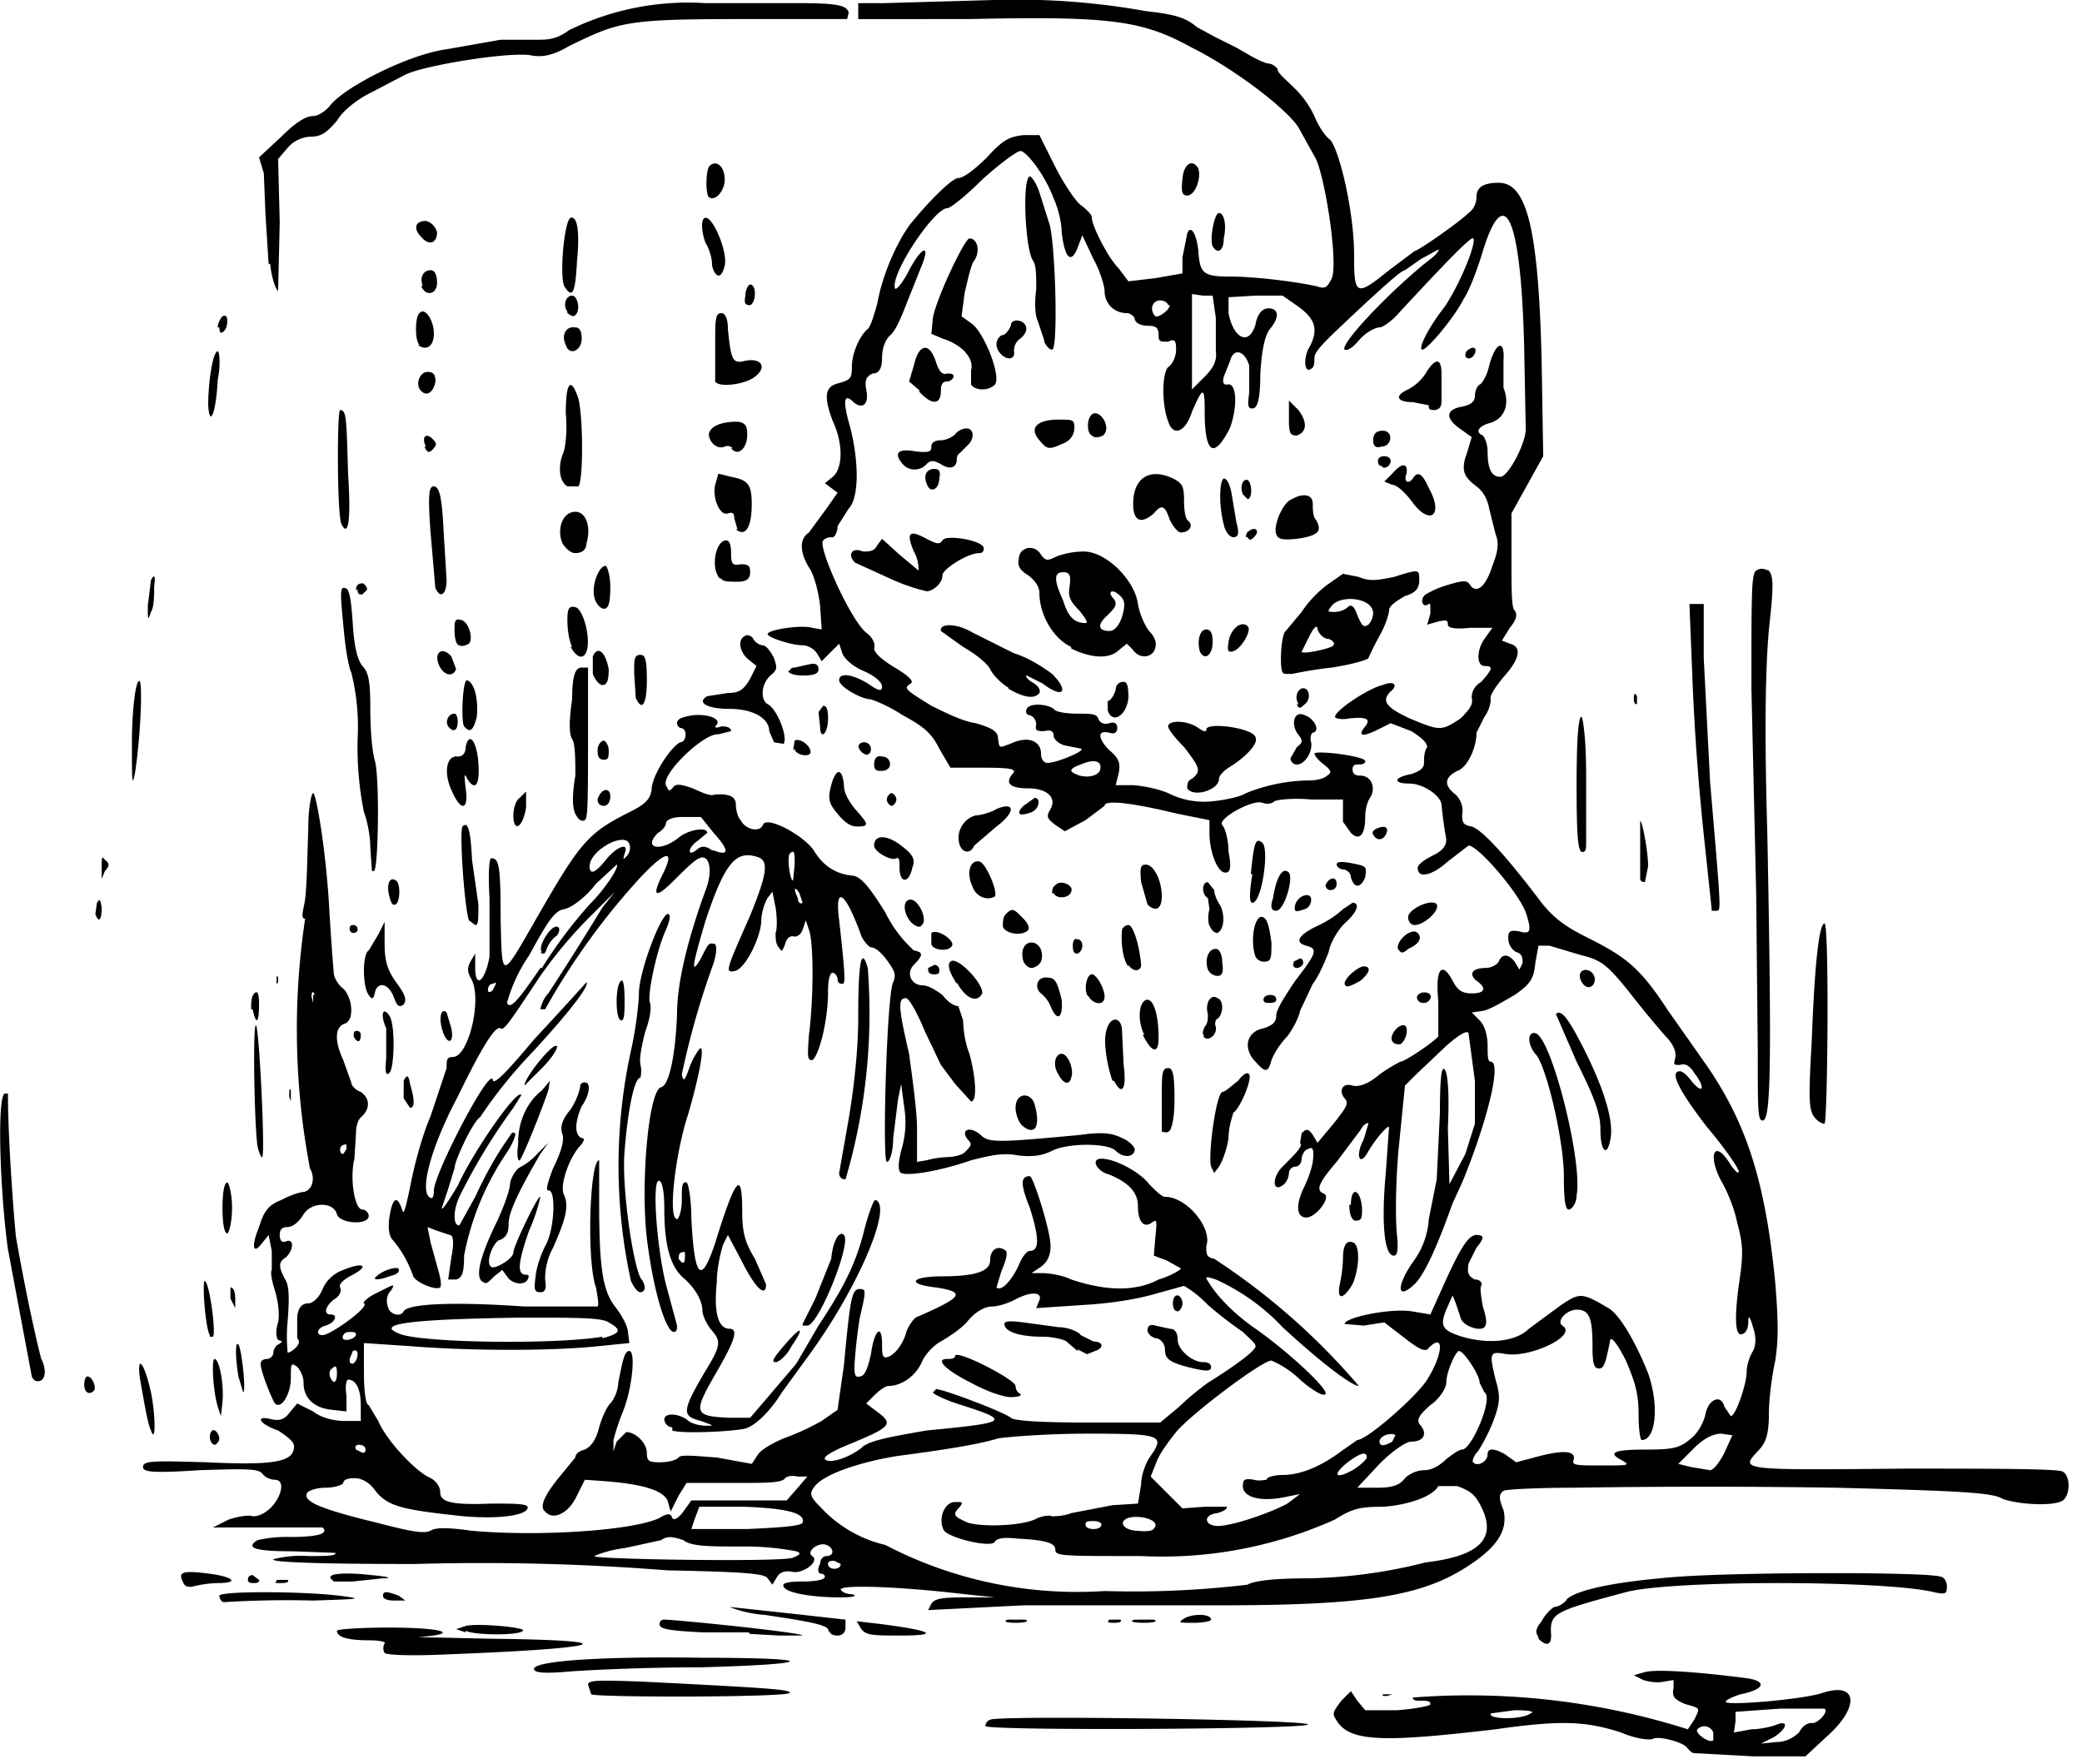 <?xml version="1.0" encoding="utf-8"?>
<svg xmlns="http://www.w3.org/2000/svg" xmlns:svg="http://www.w3.org/2000/svg" version="1.1" viewBox="0 0 131 111">
	<title>Ribby butters a muffin while looking over the table. A cup of tea stands next to her plate.</title>
	<path d="M106.6 110.3c-.2 0-.4-.3-.5-.4-.3-.3-1.7-.7-2.1-.5-.2.1-1.1 0-2-.4-2.2-.7-3.7-.8-7.9-.2-6.8.8-9 .8-9.9-.4-.4-.6-.4-.6.2-1.4l.6-.6.4.6.5.6h2c1.3-.1 2.2-.3 2.1-.4 0-.2-.3-.2-.6-.2s-.5 0-.5-.2a45.6 45.6 0 0 1 17.3 2l.4-.6c.4-.8.4-.7-.6-1-.7-.3-.8-.5-.7-1v-.5l-.6.1c-.4.1-1 0-1.3-.1l-.6-.3.7-.2c.7-.2 3.5 0 6.5.4 1.2.2 1 .7-.5 1-.6.2-1 .4-.9.5.4.2 5-.2 6.1-.6 2.2-.7 2.3.9.3 2.7l-1.4 1.3h-3.3l-3.7-.2zm1.2-1.3a.6.6 0 0 0-1-.2c-.2.2.7.9 1 .7v-.5zm5.4 0c.2-.4.5-.6.8-.6.3.1 1.1-.7.8-.9H112l-2.8.2v.6l-.1.7 1.1-.2c.6 0 1.4-.2 1.6-.3.8-.3.6.3-.2.8l-.8.4 1-.1c.7 0 1.2-.4 1.5-.7zm-16.9-1.2c.3-.1 0-.2-1-.2l-1.5.2c-.2.4 2 .4 2.5 0zm-34.3.8s0-.3.3-.4c.4-.3 20.2 0 20 .3-.2.3-20 .4-20.3.1zm-24.8-2-.2-.6c0-.3.6-.3 3.4-.2 8 .4 9.3.5 9.3.7 0 .3-12.2.3-12.5.1zm49.8 0h.6l-.3.1H87zM33.6 105c0-.5 4.2-.8 10.6-.7 7.4 0 7.3.4-.1.6-3.8 0-7.7.2-8.7.3-1.4.1-1.8 0-1.8-.2zm-9.4-1a.6.6 0 0 1 0-.6c.1-.1-.3-.2-1-.2-1.3 0-2-.2-2-.6 0-.1 1.5-.2 3.3-.2 3.4 0 4.6.4 1.8.6l4.5.1c8.9.1 7.5.6-3 1-2.3.1-3.5 0-3.6-.1zm72.6-1c-.2-.3-.2-.5.2-1 .2-.4.6-.8.8-.9.3 0 .7-.3.8-.5.7-.6 3.1-1.1 7-1.4 4.2-.3 15.8-.3 16.5 0 .2 0 .4.3.4.6 0 .5-.1.5-.7.4-3-.8-17-.8-19.6 0-4.5 1.2-4.7 1.3-4.6 2.7 0 .6-.3.7-.8.2zm-67.5-.3-.6-.2.6-.2c.7-.2 3.9.1 3.6.3-.2.3-3 .3-3.6 0zm17.8 0h-2.9c-2-.1-2.7-.2-2.7-.5 0-.2.1-.3.3-.3.7 0 8.6.8 8.7 1H49l-1.8-.1zm5 0c.2-.4-.6-.6-4-1.1a7.3 7.3 0 0 1-2.2-.5l3.7.4 3.6.4v.5c0 .3-.2.5-.5.5s-.5-.1-.5-.3zm2.1-.2-.3-.5 1.7.2c3 .4 3.6.7 1.1.7-1.7 0-2.2 0-2.5-.4zm9.2-.6h1.1c.3.1 0 .2-.6.2s-.8-.1-.5-.2zm6.4 0h.7c.1.1 0 .2-.4.2-.3 0-.5 0-.3-.2zm1.6 0h1.2c.3.1 0 .2-.6.2-.7 0-1-.1-.6-.2zm3 0c.5-.4 1.8-.4 1.8 0 0 .1-.5.2-1.1.2-.8 0-1 0-.7-.2zm-15.8-1c.2-.3.6-.4 2-.4h2l-1.9-.2c-4.2-.5-7.8-.6-7.8-.3 0 .1.3.3.7.3.4.1.1.2-.7.2-1.9 0-3.5-.3-3.6-.7-.1-.2.3-.3 1.2-.3.8 0 1.4-.1 1.4-.3 0-.1-.1-.2-.3-.2-.1 0-.2-.3 0-.6 0-.3.2-.5.4-.5.5 0 .5-.5 0-.7-.5-.2-1.3.4-.9.7.5.3-.5 1.1-1.2 1-.5-.1-.8 0-1 .3l-.3.5-.3-.4c-.2-.3-1.4-.4-6.3-.5a148.3 148.3 0 0 0-15.9-.4c-5.8 0-9.1-.1-8.9-.3a7 7 0 0 1 2.2-.2c1 0 1.8 0 1.7-.2l-2.7-.1c-2.3 0-3-.2-2.2-.7a8 8 0 0 1 2-.2c1.8 0 2.5-.2 2.1-.6h-6.9l1-.5c.6-.2 1.3-.3 1.5-.2.3 0 .7-.1 1.2-.6.7-.8.8-1.7.2-1.7-.2 0-.6-.1-.8-.4-.3-.3-1-.3-4-.2-3 .2-3.5.1-3.5-.2 0-.4.6-.4 4-.3 4.2.2 5.5 0 5.5-1 0-.3-.4-.6-1-1-1.2-.4-1.5-1-.4-.7.5.1.8 0 1.1-.4l.5-.6 1 .5c.5.4 1.3.6 2 .6h1v-1c0-1-.3-1.6-.8-1.6-.1 0-.2.4-.1 1v1l-.9-.1c-1.1-.1-1.8-.7-1.8-1.7 0-.4-.2-.8-.4-1-.4-.3-.4-.2-.4.7 0 1-.6 2-1 1.6-.2-.3-.9-2-.9-2.5 0-.2.2-.3.4-.3s.4-.2.4-.4.2-.5.3-.5c.3-.2.3-.2 0-.3-.1-.1-.2-.5 0-1.1.1-.6 0-1.3-.2-2-.2-.6-.3-1.2-.2-1.3v-1.2l-.2-1-.4.5c-.6.8-.7.2-.2-1 .3-1 .6-1.4 1.4-1.7A5 5 0 0 1 19 75c.6 0 .9-.8.5-1.5a46.8 46.8 0 0 1-.3-15.7c-.2 0-.2-.2-.1-.7.2-.8.2-2 .3-5.1 0-1.2.2-2.1.3-2.1.2 0 .8 3.6 1 7a164 164 0 0 0 .3 4.3c0 .3.3.8.6 1 .6.6.7 2 .1 2.2-.6.2-.7 1-.1 2.3l.5 1.4c0 .2.3.5.6.6.6.4.6 1.1 0 1.6-.2.2-.3.6-.3 1l-.1 1.6c-.3 1.2 0 3.2.5 3.2.2 0 .4.2.4.4 0 .6-1.8.5-2-.1-.2-.8-1.6-.8-2.1 0-.3.5-.7.8-1 .8-.3 0-.5.1-.5.5s.2.5.4.4c.5-.2.5.5 0 1-.5.3-.5.6 0 1.5.2.4.2 1.2.1 2.5a10 10 0 0 0 0 2s.2 0 .5-.3c.2-.2.3-.4.1-.6V83c0-.7.3-1 .7-1 .3 0 .7-.4.9-.9.2-.5.7-1 1.3-1.2 1.2-.5 1.7-.3.6.3-.6.3-.9.6-.8.8.1.2 0 .5-.3.7-.6.4-.8 1-.3 1s.3.5-.3.7c-.5.1-.7.6-.2.6.5 0 3-1.8 2.6-2-.1 0 .1-.3.7-.6 1.2-.6 1.3-.7 1-.2-.3.3-.3.7-.2 1 .1.5.8.7 1 .3.3-.5 3.3-.6 7.6-.3h4.6c.1-.1 0-.6-.1-1.2-.6-1.6-.4-8 .2-8v2.7c0 3.9.2 5.5 1 6.5.3.4.7 1 .8 1.5l.1.8-2 .2c-2.8.3-8 .3-11.7 0l-3-.2v1.9c0 1 .1 2 .3 2l.6 1c.5 1.2 2.2 3 3.1 3.5.5.2.8.6.8 1 0 .6.7.8 3.2.7 1.4 0 2.2 0 2.3.2.1.5-1.6.8-4 .6-3.8-.4-4.7-.6-5.5-1.5-.4-.6-.9-.9-1.4-.9-.4 0-.7.1-.7.3 0 .1-.5.3-1.1.3-.6 0-1.2.2-1.2.4-.2.5 1.1 1 4.4 1.8 2.3.6 3 .7 3.4.5.3-.2 1.1-.2 2.5 0 4.2.4 10.3 0 11.9-.8.5-.3.7-.3.8 0 .1.2.4 0 .7-.4l.5-.7h6l.7-.8.6-.7h-.6c-.4-.1-.7 0-.8.1-.2.3-1.1.3-3.2.3h-3l-.5.8-.5 1-.2-.7c-.3-.6-1.4-1-3.8-1.2l-1.4-.1-.5 1c-.5 1.1-1.5 1.6-2 1-.4-.3 0-1.1 1-2.3l.9-1.1c0-.2.2-.4.6-.5.4-.2.7-.6.9-1.4.2-.7.5-1.3.7-1.5.2-.2.5-.8.5-1.3.3-1.5.4-2 .7-2 .4 0 .2 2.3-.4 3.8a14 14 0 0 0-.6 1.8v.7l.2-.6.6-.6c.6 0 1.3.7 1.3 1.3 0 .5.1.6.8.6.5 0 1-.1 1.2-.3.1-.2 1-.1 2.4 0l2.2.4.4-.6c.2-.3.9-.7 1.6-1a16 16 0 0 0 2.4-1.1l1-.7.4-2.8c.4-4.3.5-4.8 1-4.8.4 0 .4.1 0 1.8a29 29 0 0 0-.3 2.5c-.1 1.1 0 1.3.3 1.2.3 0 .5-.5.7-1.4.2-1.5.7-2 .7-.6 0 .4 0 .8.2.8.5 0 1.1-.8 1.3-1.5.1-.4.4-.8.6-1 3-1.3 3.2-1.6 1.3-1.9-1.9-.2-1.6-.7.4-.7s3-.3 3-1 .5-1 1-.6c.1.2 0 .6-.3 1.3l-.3 1c.3.3 1-.5 1.4-1.4.2-.5.5-.9.7-.9.6 0 .6-.8 0-2.7-.6-1.5-.6-2 0-2 .2 0 1.3 3.4 1.3 4.4 0 .6-.2 1-.6 1.3l-.6.4h.7c.3 0 1.2.1 1.8.4 2.1.7 4 .8 5.5 0 .7-.2 1.4-.6 1.4-.7l-.9-.5-.8-.3.1-1.2c.1-1 .1-1.1-.2-.9-.5.4-.9 0-.9-1 0-.9-.6-1.5-1.8-2-.8-.2-1.2-1-.5-1 .9 0 2.5.9 3 1.6.4.4.8.8 1 .8 1.4 0 3 2 2.6 3.1 0 .5 0 .7.5.8a42.4 42.4 0 0 1 9.1 8c-.4 0-2.2-1.3-4.8-3.7a13.3 13.3 0 0 0-4.2-3c-.6-.2-.7-.2-.5.1.6 1 1.7 2.1 3 3 2 1.4 4.6 3.8 4.4 4.1-.1.2-.8-.2-1.6-.9a6 6 0 0 0-1.8-1.2c-.6 0-5.1 3.4-6 4.5-.4.5-1 1.3-1.2 1.8l-.4 1 1 1 1 1 1.4-.1h1.4c0 .2-.3.3-.6.4-1 .1-.8.9.2.8 1.1-.1 3.3-.9 4.2-1.4l.8-.6-1 .2c-1.5.3-2.6 0-2.6-.7 0-.4.1-.5.7-.4.3.1.7 0 .8 0 0-.2.6-.3 1-.3 1.2 0 2.5-.6 3.7-1.5l1-.7c.6 0 3.7-2.7 4.4-3.8 1-1.6 1.1-3 .1-2-.2.3-.6.1-1.5-.6l-1.3-1-1.3.2-1.2-.1c0-.4 2.8-1 4.2-.8l1.2.2.9-2c1-2.2 1.5-3 2-3s.5.2 0 .8l-.5 1c-.1.6 0 .8.4 1 .3 0 .5.2.4.4-.1.1 0 .7.1 1.3.2.6.3 1.1.1 1.3-.3.3-1.4-.1-1.5-.6l-.3-.9-.2-.5-.4.9c-.4 1-.3 1.3 1 1.7 1.7.5 3.4.3 4.2-.5l1.9-1.4c1.3-.9 1.4-.9 3.1.1.7.4 1.7 2.1 2.5 4.1.7 2 .5 4.2-.4 4.2-.1 0-.2-.7-.2-1.6 0-1.3-.2-2-.8-3.4-.6-1.2-1-1.6-1-1.2-.3 1.5-.4 1.7-.7 1.7-.3 0-.4-.3-.4-1.4 0-1.8-.2-2.3-1-2.3-.6 0-1.3.7-.9 1 1 .6-1.9 2-3.5 1.8-1.1-.2-1.1-.1-.7 1.6.3 1 .3 1.4-.1 2.5a11 11 0 0 1-1 2c-.3.3-.4.7-.3.7.2.3.9 0 .9-.5 0-.4.4-.4 1.1 0l.7.5 1.5-.4c1.6-.4 2.3-.3 2.1.3-.1.3.3.3 1.8.3 1.6 0 1.8 0 1.3-.3-1-.5-.6-.7 1.5-.7 1.7 0 2.1-.1 2.8-.7.4-.3.8-1 .9-1.5.2-1 1-1.3 1.2-.5l.4.6c.3 0 1-2 1-2.8 0-.4.2-1 .4-1.3.2-.4.2-.9 0-1.5-.2-.7-.3-.8-.3-.3 0 .3-.1.6-.3.7-.5.3-.6-.7-.3-3 .3-2 .3-2.5-.1-4-.2-1-.7-2.1-1-2.6-.9-1.7-.4-2.7.6-1 .3.4.5.6.5.4 0-.2-.9-1.5-2-2.8-1.7-2.2-2.4-3.5-1.7-3.5.2 0 .5.3.8.7.7.8.8.3.1-.6-.3-.5-.6-.6-.9-.5-.4 0-.4 0-.3-.4.1-.4-.1-.9-.6-1.4a63 63 0 0 1-2.3-2.8c-1.3-1.6-1.7-2-3-2.3l-2-.6h-.7l-.2 1.1c-.1 1-.3 1.3-1.3 2-.7.4-1.5.9-2 1l-.7.1.5.5c.3.3.5.9.5 1.6 0 .6 0 1 .2 1 .7 0-.2 3.7-1.8 7.6l-.6 1.3c-1 2.8-1.7 4.3-2.3 5-1.2 1.2-1.3.3-.2-1.3a5 5 0 0 0 1-2.7l.5-2.5.2-4.2c0-2.1.1-3 .3-2.7.2.2.3 1.5.2 3.7l.1 3.5 1-1.9.6-1.9V68l-.4-3c-.1-.2-.6.1-1.4.8l-1.9 1.8-.7.7-.4 4c-.2 2.2-.2 4.6-.1 5.4.1 1 0 1.3-.2 1.3-.6 0-.8-2-.5-5.3l.2-2.8c-.1-.1-.9.8-1.4 1.7-.5.8-.7 0-.2-.9l.3-1c0-.1-.3 0-.5.4l-1.5 2c-1.2 1.4-1.3 1.8-.8 2 .5.2-.5 1.5-1.1 1.5-.6 0-.7-.7-.2-1.8.2-.4.5-1.1.6-1.7.1-.8 0-1-.3-.8-.2 0-.4.4-.4.6 0 .3-.2.5-.4.5s-.4.2-.4.4-.1.5-.3.7c-.7.6-.8-.3-.2-1 1-1 1.4-1.4 1.2-1.6l.1-.6c.3-.3.4-.3.7.1l.3.5 1-1.2c.8-1 1-1.3.7-1.6-.4-.5-.1-1 .5-.8.4.1 1-.1 1.7-.7a11 11 0 0 1 1.3-.8c.3 0 2.2-1.3 2.4-1.6V63c-.2-2 .2-2.6.9-1.3.3.6.6.8 1.2.8.8 0 1-.3.3-.8-.5-.4-.3-.8.6-.8.3 0 .7-.2.8-.4.2-.5.6-.5 1 0l.3.5.2-.4c0-.3 0-.6-.4-.7a1 1 0 0 1-.5-.9c0-.4.1-.5.7-.4.7.2.8 0 .4-1.2-.5-1.3-3-4.2-3.6-4.2l-1.3 1c-1 .9-1.9 1.1-1.9.4 0-.2.4-.5 1-.8.6-.3.8-.6.8-1a26 26 0 0 1-.3-2.2c-.1-.6-1.2-1.3-2-1.3-1.1 0-1-.4.1-.6.6-.2.8-.4.8-.7 0-.3 0-.7.2-1 0-.2-.2-.5-1-1l-1.3-.5-.8.4c-1 .5-1.3.4-.8-.2.4-.5 0-.6-1-.5-.5.1-.9 0-.9-.1 0-.4 2.1-1.8 3-2 .7-.3 1 0 .5.4-.6.6-.3 1 1.2 1.7 1.9.8 2 .8 3.2 0 .6-.6.8-.9.7-1.3 0-.3.1-.7.6-1 .7-.8.8-1 .2-1-.5 0-.5-1 0-1.7l.5-.7h-1.4c-1 .1-1.4 0-1.4-.2 0-.3-.1-.3-.6-.2l-.7.2.2-.7c0-.5 0-.7-.1-.6-.4.3-.6-.3-.2-.6a6 6 0 0 1 1.4-.6c1-.3 1.2-.3 1.4 0 .4.6 1 .1 1.4-1.2.4-1 .4-1.5.2-2l-.4-1.6c-.1-.6-.4-1.1-.8-1.4-.8-.6-1-1-.6-2.1l.3-1-.7-.5c-1-.7-.9-1.2 0-1.4.6-.1.9-.3.9-.7 0-.2.1-.6.3-.7.2-.1.5-.7.6-1.2.4-1.5 1-1.7.9-.3v1.7c.4 1 .1 1.9-.8 2.2-.8.2-1 .6-.5.8.1.1.3.5.3 1 0 1 .2 1.6.8 1.6.5 0 1.6-2.1 1.6-3l-.1-5.2c-.2-8-1.2-10.5-2.6-6-.3 1-.8 2.4-1.2 3-.6 1.2-2.3 3.2-2.6 3.2-.3 0 .3-1.3 1.4-2.7 1-1.5 2-4 1.8-4.3-.1-.2-2 1.8-4.6 4.6-.5.6-1.1 1-1.3 1-.2 0-.7.2-1.2.7-.4.5-.8.8-1 .7-.3-.4 3.2-4 5.4-5.7.4-.3.6-.6.5-.6l-1.1.6-1 .7c-.2 0-1.2.9-2.4 2-3 2.8-3.3 3.1-3.3 3.6 0 .2 0 .5-.2.6-.4.3-.5-.5-.2-1.2.7-1.2.5-1.9-.6-2.7l-1-.7H79l-1.7.1v1c.3 1.6 1.3 2.1 1.7.7.1-.6.4-1 .8-1 .7 0 .7.6.1 1.3-.3.4-.5 1.2-.6 2.8 0 1.7-.2 2.2-.5 2.2s-.3-.2-.2-1V23c-.3-1-1-1.1-1.2-.3l-.4 1c-.1.4 0 .5.2.5.6-.2.7 1.3.2 2.7-1 2-1.6 1.7-1.6-1 0-1.6-.1-1.6-.8 0-.4 1.3-1.2 1.6-1.5.6-.4-1-.4-3 0-3.4.3-.2.5-.7.5-1.1 0-.6-.1-.7-.5-.5-.5 0-.6 0-.6-.4s-.1-.6-.6-.6c-.4 0-.8-.1-.9-.4 0-.2-.3-.4-.5-.4-.8 0-1.4-.6-1.4-1.4 0-.3-.3-1.3-.7-2l-.7-1.5-.3.8c-.4 1-.8.7-1-1 0-.7-.3-1.7-.5-2.1-.5-1.4-1.7-3-2.1-3-.2 0-1.3.8-2.4 1.8-1 1-2 1.8-2.2 1.8-.8 0-3.5 4-3.3 5 0 .2.3 0 .8-.9.8-1.6 1.5-2 .9-.5l-1 2.5c-.3.8-.7 1.7-1 1.9-.3.3-.5.8-.5 1.4 0 .7-.2 1-.6 1-.4.2-.5.4-.4 1 .2.9-.2 1.3-.8.8-.6-.6-.7-.1-.2 1.6.6 2.4.5 4.5-.1 5.1l-.7 1.1c0 .4-.2.7-.3.7-.2 0-.4 0-.6.2-.4.3 1.7 5 2.7 5.8.4.3.6.7.5 1 0 .2.3.6 1.3 1.2s1.2.9 1 1c-.4.3-.5.3 1.3 1.4.8.4 2 1 2.8 1.1 1 .3 1.4.5 1.4 1 .1.6 0 .6 1 .2 1-.4 1.7 0 1.7.7 0 .4.2.6.4.6.6 0 2.5-.8 2.1-.9l-1-.2c-.4-.1-.7-.4-.7-.6 0-.3-.2-.4-.6-.3-.4 0-.6 0-.5-.4 0-.2-.1-.5-.4-.6-.2 0-.3-.2-.2-.4.2-.4 1.3-.3 1.7 0 .1.2.8.3 1.5.3.8 0 1.2 0 1.3.3.1.3.4.4.7.3.3-.1.5 0 .5.3s-.2.4-.5.3c-.8-.2-.7.4 0 1.1.6.5.7.8.6 1.4l-.2.8h1c.5 0 1.6.2 2.3.5a5 5 0 0 0 2.9.5c.9-.1 1.7-.3 2-.5a11 11 0 0 1 4-.8c.4 0 .9-.1 1.1-.3.3-.2.3-.3-.2-.7-.4-.3-.6-.6-.6-.7.3-.2 3.3.2 3.2.5 0 .2-.3.2-.5.2s-.3.1-.3.3c0 .3.2.4.5.4.7 0 1 .8.6 1.4-.2.3-.3.8-.3 1.2 0 1.2-.4 1.5-.9 1l-.5-.7v-1.4h-2c-1.1-.1-2 0-2.3.1-.2.2-.5.2-.8.1-.6-.2-2.8 1-2.5 1.4.2.2.4 1 .4 1.7.2 1 .1 1.3-.2 1.3-.5 0-1-1.3-1-2.5v-.8l-2-.4c-2.9-.7-4.6-.9-4.6-.5l-1.2.9-1.3.7-.6-.4c-.5-.4-.6-.5-.3-1 .4-.7-.2-1.3-1.4-1.3-1.1 0-1.5-.3-1-.9.3-.3 0-.4-1.8-.4h-2.1l-.7-1.2c-.5-1-1-1.4-2.3-2.1a9 9 0 0 0-2-1c-.6 0-2-.8-2-1.2 0-.5.8-.4 1.8.2.7.5.9.5.9.2s-.5-.7-1.2-1c-.7-.3-1.2-.8-1.3-1.1l-.2-.6-.5.5-.6.6-.3-.5c-.2-.3-.6-.5-.9-.5-.7 0-2.2-.5-2.2-.7 0-.3 2.2-.6 2.8-.4l.6.1-.1-1.5c-.1-.9-.4-2-.7-2.4-.6-1-.6-1.8 0-2.2L52 32l.7-1-.4-.3-.4-.3.5-.4c.6-.5.7-2 0-3.5-.6-1.6-.5-2.2.4-2.4.7-.2.8-.3.8-1 0-.9.5-2 1-2.4.2-.2.4-.9.6-1.6.3-1.7 1.1-3.6 2-4.9 1.2-1.5 2.7-3 3.1-3 .3 0 1-.5 1.8-1.3 1-1.1 1.4-1.3 2.3-1.4h1l1 2c.5 1 1.3 2.2 1.6 2.4.4.3.7.6.7.8 0 .5 1 2.5 1.7 3.2l.6.8 1.7-.2 1.7-.3v-1l.3-1.5c.2-.6.6 0 .7 1.1.1 1.4.3 1.6 2 1.6 1.5 0 4 .3 5.4.6.6.2.7.1 1-.5.4-1-.4-6.2-1-7.5l-1-1.8C81.3 7.1 77.8 4.4 75 3c-3.1-1.7-5-2-14-1.8H54v-1h1.5l7-.2a46.1 46.1 0 0 1 9.6.7c1.8.2 2.5.4 3.2 1l1.1.6 1.4.7c.7.4 1.5.9 2 1 .3 0 .6.3.6.4 0 .2.5.6 1 1.1a6 6 0 0 1 1.3 1.8c.2.5.6 1.2 1 1.5.6.7 1.5 4.6 1.5 7.2 0 2.6.1 2.7 2.2 1l1.6-1.2c.2 0 2.8-1.8 3.4-2.4.3-.2.5-.6.5-1 0-.6.4-.9 1.4-.9 1.8 0 2.5 3 2.7 11.2l.1 6-1 1.8-1 1.8v3c0 1.6 0 3 .2 3.1.2.3.1.6-.3 1.1l-.5.8.5.2c.8.2.6 1-.4 2.1-.5.6-.9 1.2-.8 1.4 0 .2-.1.7-.4 1.1l-.5 1c0 1-.6 2.2-1.2 2.4-.8.4-.9.9-.1 1.5.3.3.5.8.4 1.2 0 .5 0 .7.6.8.6.2 1.9 1.5 4.4 4.8.8 1 1.5 1.5 2.9 2.2 2.4 1.2 3.3 1.9 5 4.5l2.6 3.7c2.5 3.7 3.6 7.4 4.2 13.5.2 2.5.2 3.6 0 4.9-.2.9-.4 2.4-.4 3.3 0 1.4-.2 1.9-.7 2.4-1.1 1.2-1.2 1.2 9.2 1.1 5.4 0 9.9 0 10 .2.4.2.5 1.2.1 1.7-.3.5-2.8.4-3.9 0-.6-.4-2.8-.5-10.5-.7a533.2 533.2 0 0 0-16.4 0c-2.3 0-4.4.1-4.5.2-.3.2-.3.5 0 1.2.3 1.3-.4 2.4-2.5 3.7-2.9 1.8-6.6 2.3-15.5 2.3H64.4l-6 .3zm19.9-1.2c.3-.2 1.4-.4 3.9-.4a32 32 0 0 0 7.3-1c3.4-.4 4.5-1.5 3.5-3.5-.4-.8-.7-1-1.5-1.3h-1.2c-.4.7-2 1.2-3.5 1.3-1.4 0-1.9.1-3 .8a26.5 26.5 0 0 1-12.2 2.3c-5 0-5.4 0-5.4-.4s-.5-.6-2.4-.7c-.9-.1-1.3 0-1.4.2-.2.4-2.8-.2-3.2-.7-.4-.7 0-1.8.7-1.8.5 0 .5 0 .3.3-.5.5-.4.6.5 1 1 .3 3.6.2 4.4-.3.3-.1.7-.2.9-.1.1 0 .7 0 1.2-.2l2.6-.5 1.6-.1.2-1.2c0-.6.3-1.4.6-1.8.9-1.3.7-1.4-4-1.4-2.5 0-5 .2-5.6.3-1 .3-2.5.6-6.3 1.1-2.5.4-4.8 1.2-5.3 2-.3.4-.2.6.5 1.3a8 8 0 0 0 4 2.3 26.1 26.1 0 0 0 13.8 2.9 60.4 60.4 0 0 0 9-.4zm-25.6-1.3-.4-.2c-.2 0-.4 0-.4.2s.2.3.4.3.4-.1.4-.3zm-2.8-.8a17 17 0 0 0-3.3-.3c-2.2 0-3.3 0-3.8-.4-.6-.2-1-.3-1.4 0l-2.3.5c-.9.1-1.7.4-1.9.5-.4.2 11.9.4 12.5.1.5-.2.5-.3.2-.4zM72.7 96c.1-.4-1-.7-1.7-.5-.6.2-.4.7.4.8 1 .1 1.2 0 1.3-.3zm-22.2-.2c.2-.6-1-.9-3.6-1H44l-.3.8-.2.6H47c2.3-.1 3.4-.2 3.5-.4zm18.8.1c0-.1-.2-.2-.5-.2s-.5 0-.5.2.2.3.5.3.5-.1.5-.3zM88.4 93c.3-.3.8-.5 1.2-.5.5 0 1-.3 1.4-.7.4-.3.8-.6 1-.6.6 0 2-3.3 1.4-3.6l-.3-.6c0-.5-1-2-1.3-2-.2 0-.8 1.3-.8 2 0 .3-.4 1-1 1.4-.8.7-.9 1-.6 1.3.4.5.2 1-.6 1-.3 0-1.1.5-2 1.4l-1.4 1.5h1.3c1 0 1.4-.2 1.7-.6zM86 91.7c0-.4-.4-.3-1.2.3-1 .8-.8 1.1.3.5.5-.3.9-.7.9-.8zm22.5-.3.5-1.1-.7-.1c-.4 0-1 .2-1.7.9l-1 1 .8.2 1.2.2c.2 0 .6-.5.9-1.1zM54.3 91c.6-.4 1.7-.6 4-1 5.2-.5 5.3-.6 2.2-1.6-1-.3-1.8-.7-1.8-.8l.2-.2c.5 0 4.4 1.5 4.7 1.8.2.2 2 .3 4.9.3H73l1.2-1A17 17 0 0 1 76 87c1.6-1 3-2 3-2.3 0-.2-.4-.5-.8-.9a25 25 0 0 1-2.2-1.7 6.9 6.9 0 0 0-1.5-1.2l-1.8.5c-1 .3-2.7.6-4.5.7l-3 .2.2-.5c.2-.5-.5-.6-1.6 0-.4.2-1 .4-1.4.4-.4 0-1 .3-1.5.9-.4.5-1.2 1-1.7 1.3-.4.2-1 .8-1.2 1.3-.4.9-1.3 1.5-2.1 1.5-.2 0-.6.3-.9.6l-.5.5.8.6c.9.7.7.9-1.7 1.9-1 .4-1.8.8-1.7 1 .2.3 1.4 0 2.3-.7zm6.8-4c-1.6-.8-2.3-1.5-1.5-1.5.2 0 .5 0 .5-.2.1-.4 3.8 1.5 3.8 1.9 0 .2.1.4.3.5.1.1-.1.2-.6.2s-1.6-.4-2.5-.9zM74.7 86c-1.1-.3-1.4-.5-1.4-1.1 0-.3-.2-.6-.5-.7-.3 0-.6-.3-.6-.5 0-.3.2-.4.5-.3l.9.2c.3 0 .5.2.5.7 0 .6.9 1.4 1.6 1.4.3 0 .5.1.5.3 0 .3-.3.3-1.5 0zm-6.9-1-.7-.6c-.1-.1-.8-.3-1.5-.3-1.4 0-2.4-.3-2.4-.8 0-.2.4-.2 1.2-.1l2.2.3c.6 0 1.3.3 1.4.5l.8.4c.6 0 .7.4.1.6l-.5.2-.6-.3zm6-3c0-.3.1-.5.3-.5.1 0 .3.2.3.5s-.2.5-.3.5c-.2 0-.3-.2-.3-.5zM23 91.2c0-.2-.2-.3-.4-.3s-.3.1-.2.3l.4.2c.1 0 .2 0 .2-.2zm64.6-.5.2-.4c-.2-.2-1 0-1 .4 0 .3.3.3.8 0zm-66.4-4.3c0-.5-.1-.5-.3-.3-.2.1-.2.4-.1.6.2.4.4.3.4-.3zm1.3-1.2c0-.2-.1-.3-.3-.2l-.2.5c0 .2 0 .3.2.3.2-.1.3-.4.3-.6zm15.4-1c1.1-.3 1.3-.5.4-1-.4-.3-2-.3-5.5-.3-7.1.1-9.2.4-7.7 1 1.3.6 9.9.7 12.8.2zM22.4 84c0-.1 0-.2-.3-.2-.2 0-.4 0-.5.2-.1.2 0 .3.2.3s.5-.1.6-.3zm-.6-11.6V72c-.2 0-.4.1-.4.3 0 .1 0 .3.2.3l.2-.3zm-2-9.8c-.1-.3-.2-.2-.2.1l.1.4v-.5zm49.4-14.1c.2-.6-.3-.8-1.2-.4-.6.2-.7.4-.5.5.6.4 1.5.3 1.7-.1zM76.5 22V20l-.2-1.4h-.6l-.7-.1v6l.8-.8c.5-.5.8-1 .7-1.6zm-3-2.8c0-.1-.2-.3-.5-.3-.5 0-.7.6-.3 1 .2.1.9-.4.9-.7zm-59.4 81.6c-.2 0-.3-.3-.3-.4 0-.3 5.1-.3 7.6 0 1.5.2 1.3.2-1.7.3a63.6 63.6 0 0 0-5.6.1zm10-.4c0-.3.2-.3 1 0l.4.3h-.7c-.4 0-.7-.1-.7-.3zm-12.6-.9c-.3-.6 0-.7 1.6-.5 1.6.2 2 .6.6.6a7 7 0 0 0-1.5.2c-.4.1-.6 0-.7-.3zm4.1-.1c0-.2.1-.3.3-.3l.4.3c0 .1 0 .2-.3.2-.2 0-.4 0-.4-.2zm1.8 0h.7c.1.1 0 .2-.4.2-.3 0-.5 0-.3-.1zm3.5 0c-.5-.4.7-.5 2.5-.3 1.1.1 1.3.2.7.2l-1.9.2H21zm-7.7-9c0-.3.2-.5.3-.4.1 0 .3.3.3.5s-.2.4-.3.4c-.1 0-.3-.2-.3-.5zM9.5 90c-.2-.4-.4-1.6-.7-3.3-.2-1.6.3-.9.7.9.3 1.5.3 3.3 0 2.4zm32.8-.2c-.3 0-.5-.3-.5-.5 0-.4.8-.4 1.4 0 .3.3.9.4 1.2.4.6 0 .5 0-.3-.3-1.2-.3-1.2-.6.2-3 1.1-1.8 1.1-2 .4-2.8-.3-.4-.5-.9-.5-1.1 0-.7-.5-1.5-1.2-2.1-.8-.7-1.2-2-1.2-4.3 0-1-.1-1.7-.3-1.8-.5-.3-.2 4.1.4 6.5l.7 2.6c0 .2 0 .4-.2.4-.5 0-1.3-2.6-1.7-5.9-.4-3.4.1-9.3.9-9.5.5-.1.9-2 1-4.6 0-2 .7-4.8 1.8-7.8.5-1.3.2-2.3-.4-2-.3.1-1 .8-1.6 1.4-1.2 1.2-1.4 1-.7-.4.8-1.6.2-1.5-1.4.2a43.9 43.9 0 0 0-6 8.3H34s.1-.6.5-1a194.6 194.6 0 0 0 3.4-5.4l.8-1-1.3 1.3a28 28 0 0 0-3.4 4c-1.8 2.7-2.3 3.5-2.5 3.3-.3-.2-1.1 1-2.7 4.3-1.6 3-2.4 5.8-1.8 6.3.2.2.3 0 .3-.4 0-1 3.4-7.6 3.7-7 0 .4.6-.1 2.6-2.5a271.8 271.8 0 0 0 3.3-3.6c.2.2-1 1.8-3.4 4.4a30 30 0 0 0-3.3 4.1c-.4.2-1.6 2.7-1.6 3.2l-.4 1.3-.4 1.2c0 .2.4-.4 1-1.4 1-2.2 3.8-6.2 4-5.7l-.5.8a38 38 0 0 0-3.4 5.6c-.4.9-.4 1.8 0 1.8l1-1.8c.7-1.5 1.3-2.6 2.3-4 0-.1.2 0 .2 0 .1 0-.1.6-.5 1.2a17.3 17.3 0 0 0-2.7 6.5c0 1-.1 1.4-.5 1.5h-.5l.2-1.4c.2-1 .1-1.4-.1-1.4l-.9-.3-.5-.2.2 1 .5 1.8c.1.4.2.8.1 1-.3.2-1.5-.3-1.7-.7a7 7 0 0 0-1.3-2.3c-.2-.2-.3-.7-.2-1.4.2-1.3.5-1.4.8-.5.1.4.2 0 .5-1.4.2-1.1.7-3.1 1.3-4.5l1-3c0-.5 0-.7.4-.7 1 0 1.9-3.8 1.1-5-.2-.4-.2-.6 0-1l.3-.5v.9c0 1.3.6.9.9-.7v-3.7c-.1-1.7 0-2.5.1-2.5.5 0 .6.4.6 3.9.1 3.8 0 3.8 2.3-.2 2.7-4.7 3.2-5.3 5.8-6.6 1-.5 1.3-.8 1.4-1.4 0-.9 1.2-2.7 1.8-3 .4 0 .5-.9 0-.9 0 0-.2-.1-.2-.3 0-.3.4-.4 1-.5 1.1-.1 1.9.3 1.4.7 0 .1.1.1.4 0 .4 0 .6.1.6.3l-.8.2c-.9-.1-3.6 2.5-3.3 3.2.2.4.2.4.4.2.2-.3.4-.3 1.3 0 .6.3 1.2.5 1.3.4.9-.1 1.4.1 1.4.6 0 .3.1.8.3 1 .3.6 1.2.8 1.4.3.2-.6 2.5.6 3.2 1.6.6 1 1.4 1.5 2.5 1.6.5.1 1 .7 2 2.3a8 8 0 0 0 1.8 2.4c.6.1.6.3 0 .9-.5.5-.2 1.3.6 1.3.3 0 .8.3 1.2.6.3.4.7.7 1 .7l.3.9c0 .4.1 1.4.4 2.1.4 1.5.5 3 .1 3l-1-1.1-.9-1.2-1-2.1c-.5-1.2-1-2.1-1.2-2.1-.5 0-.5.5.2 3.5.2 1.5.5 3.6.5 4.7v2.1l.6-.1a6 6 0 0 1 1.3-.2c.3 0 .9-.1 1.1-.3.4-.4.5-.5.2-.8-.5-.6.1-.9.8-.3.5.5 1 .5 6.3 0 1.4-.2 2-.1 2.6.2.5.2.8.6.8.7 0 .5-.7.6-1.2.1s-3-.5-4 0c-.6.3-1.2.4-2.1.3-1-.2-1.8 0-3 .3-2 .7-4 1-4.4.8-.2-.1-.2-.6 0-1.4a6 6 0 0 0 .2-2.7l-.2-1.5-.2 1-.3 2.4c0 .8-.2 1.5-.4 1.5-.3 0 0-10.6.4-11.3.2-.5.1-.7-.4-1.4-.3-.4-.7-.8-1-.8-.1 0-.4-.3-.6-.7-1-2.8-1.7-3.3-1.4-1 .4 3.6.4 4 .2 4s-.3-.1-.3-.3c0-.2-.2-.4-.3-.4-.2 0-.3.5-.3 1.2 0 1.9-.6 4.1-1 4.3-.3 0-.3-.2-.2-1.6.3-2.3.3-5.8 0-6.6l-.2-.6-.2.6c-.1.3-.4.5-.6.4-.2 0-.4.1-.5.5-.2.5-.2.5-.4.2-.2-.2-.2-.6-.2-.9.1-.2.1-1 0-1.6l-.2-1-.3.4c-.2.3-.4 1-.4 1.4 0 1-1 3.1-1.7 3.2-.6.1-.5-.1 1-3.5 1.1-2.7 1.2-3.5.4-3.7-1.3-.4-2 .4-3.2 4-.8 2.7-1 3.6-.3 2.4.5-1 .5-1 .9-.9.1.2.1.5-.1 1.2a51.3 51.3 0 0 0-2 7c.1.5.2.4.5-.5A5 5 0 0 1 44 66c.4-.4 0 1.7-.7 4.1-.8 2.4-1.3 6.6-.7 6.6.1 0 .3-.5.3-1.2 0-.8 0-1.2.3-1.1.1 0 .3 1 .3 2.3.2 3.7.6 4.2 1.5 1.5 1.3-4.2 1.7-4.6 1.7-2 0 1.4.2 2 .8 3l.7 1.6c0 .9-.7.2-1.5-1.4l-.9-1.7-.3.6c-.1.3-.4 1.4-.4 2.4-.2 1.9.1 2.9.8 2.9.6 0 .3.8-.8 2.7-1.5 2.6-1.5 2.8.8 2.9h1.3l1.2-1.4 1.7-2 1.4-2.4c1.6-2.4 2.4-4 2.9-6.1.3-1.1.6-1.9.7-1.8 1.1.4-1.2 5.7-4.3 9.9l-1.6 2.2c-.8 1.3-1.8 2.2-2.4 2.3-1.1.2-4 .3-4.5.1zm.8-10.8c0-.2 0-.3-.2-.2-.2 0-.2.3-.2.4.3.4.4.3.4-.2zm-9-18.1a29 29 0 0 1 3-4c1-1 1.9-2.4 1.7-2.5l-1.3 1.2c-.6.8-1.5 1.5-2 1.6-.6.1-1 .7-2.2 2.9a9.9 9.9 0 0 0-1.4 3c.2.4.6 0 2.1-2.2zm0-1c-.3-.3.5-1.6.9-1.6.3 0 .2.4 0 .6-.2.1-.5.5-.6.8-.1.3-.2.4-.4.2zm-2.9 2c0-.1 0-.1-.2 0-.2 0-.3.2-.3.4 0 .1.1.2.3 0l.2-.4zm19.1-5.7c-.3-.5-.4-.3-.1.3 0 .3.2.4.3.3l-.2-.6zm-.3-1.8c0-.7 0-1-.3-.7-.2.2 0 1.7.2 1.7l.1-1zM38.2 54c.7-.8 1.4-1 1.1-.3-.1.4-.1.4.1.2s.3-.5.2-.8c-.3-.8-2.5.4-2.5 1.4 0 .6.4.4 1.1-.5zm6.7-.5c1 .4 1 0 0-1.1l-.8-1h-1.2c-.6 0-1 .2-1 .4s-.3.5-.5.6c-1 1 .2 1.2 1.3.3.6-.5 1.8-.7 1.8-.3l-.6.5c-.3.2-.5.5-.5.6 0 .2.1.2.4 0 .3-.3.6-.3 1 0zm-31.2 35c-.3-1-.4-3-.2-3 .3 0 .6 1.6.5 2.7l-.1.9zm-8.4-1.4c0-.3.1-.5.2-.5.3 0 .6.7.4.9-.3.3-.6.1-.6-.4zm9.7-.5c-.2-1.2-.2-2.3 0-2 .2.2.5 3 .3 3l-.3-1zm-13 0-1.5-8C0 75-.2 69 .3 68.8h.2c0 3.1.4 8 .5 9 .7 4 1.4 7 1.6 7.7.4.8.2 1.4-.2 1.4-.2 0-.3-.1-.4-.3zm47.3-1.9c1.1-1.3 1.4-1.3.5 0-.3.6-.8 1-1 1-.3 0-.1-.3.5-1zm-36.1-.7c-.3-.5-.5-3.6-.3-3.4.3.2.7 3.3.5 3.5h-.2zm37.3-.7.8-1.6 1-2.5c.1-1.1.5-1.8.8-1.5.5.5-1.6 5.7-2.3 5.7h-.3zm-36-1.6V81c.2 0 .3.3.3.7v.6l-.3-.6zm69.8-.9a9 9 0 0 0 .2-1.6c0-1 .3-1.2.7-1 .4.3.3 1.7-.1 2.6-.6 1-1 1-.8 0zm-50.6-.4c0-.5.3-1.4.6-2 .6-1 .7-3.6.2-3.5-.2 0 0-.6.3-1.4.5-1 .7-1.7.6-2.1-.2-.5 0-1 .5-1.6a4 4 0 0 0 .6-1.4c0-.2.1-.3.3-.3.4 0 .3.8-.2 1.5-.4.9-.5 1.8 0 2 .2 0 .2.2-.2.6-.7.9-1.2 2.5-.9 3 .3.7.1 1.5-.7 3.3a4 4 0 0 0-.5 2c.1.6 0 .8-.3.8-.4 0-.4-.2-.3-1zm6 .2a34 34 0 0 1 0-14.5c.3-1.3.5-3 .5-3.6 0-1.3 1.3-4.8 1.8-5 .2 0 .2.3-.1 1-.6 1.3-1.2 4.2-1 4.6.1.3 0 1-.3 1.8-.2.8-.4 1.7-.3 2.1.1.4 0 .8 0 .8-.4 0-.8 2.1-1 4.6-.2 2.2.5 7 1 8 .4.5.3.9 0 .9-.2 0-.4-.3-.6-.7zm-9.4 0c-.4-.4 0-1.7.8-3.4.5-1 1-2.3 1-2.8.1-.4.4-.9.7-1a4 4 0 0 0 1-.8l.7-.7-.5.7c-1.4 2.4-2 3.7-2 4.4 0 .5-.1.8-.5 1-.4 0-1 1.4-.6 1.7.2.2 1.4-.5 1.4-.9s1.6-3.7 1.7-3.5c0 0-.2 1-.7 2.1-.7 2-.8 2.8-.2 2.8.2 0 .2.1.1.3-.2.4-1 .3-1.3-.2l-.3-.4-.5.4c-.5.5-.5.5-.8.3zm-6.6-.3c.4-.4 1.4-.7 1.4-.4 0 .2-.2.3-.6.4-.8.3-1.1.2-.8 0zM14 76c0-.9.1-1.6.3-1.6.1 0 .3.7.3 1.6 0 .9-.2 1.6-.3 1.6-.2 0-.3-.7-.3-1.6zm71-.2c0-1.2.6-1 .7.2 0 .6 0 .8-.4.8-.2 0-.4-.3-.4-1zM98.4 74c0-2.2-1.1-7-1.8-7.7-.5-.6-.5-1.4 0-1.3 1 .2 3 8.1 2.6 10.2 0 .5-.3.9-.5.9s-.3-.6-.3-2zm-45.6-.2.6-3.4c.3-1.8.6-4.2.6-6.4 0-3.5.2-4.5.6-3.1a37 37 0 0 1-1.4 13.3c-.2 0-.4-.1-.4-.4zm23.4-.4c-.2-.7.3-4.5.7-4.7.2 0 .6-.4 1-.7.3-.4.6-.6.7-.4.2.3-.6 2.2-1 2.4 0 .1-.3.8-.3 1.6-.1.7-.4 1.5-.6 1.8l-.3.4zm-43.6-1.5c0-1.4.6-2.6 1.5-3.3l.5-.6-.1.6c-.4 1.2-1.6 4.2-1.8 4.4-.1.1-.2-.3-.1-1zm-16.4.2c-.2-1.4-.3-7.6-.1-7.6.2 0 .6 8.1.4 8.3 0 .1-.2-.2-.3-.7zm84.5-1c0-1-.3-1.9-1.5-4.3l-1.3-3c.3-.3.7.2 1.4 1.5 1.7 3.2 2.3 5.4 2 6.5-.2 1-.6.6-.6-.7zm-27.6 0v-2c0-1.5 0-1.9.4-1.9.3 0 .4.4.4 2 0 1.2-.2 2-.4 2-.1.1-.3 0-.4 0zm-8.8-.3c-.2-.2-.4-.7-.4-1.1 0-1 1-1 1.2-.2.4 1.4 0 2-.8 1.3zm49.8-.6c-.3-.5-.3-1.3-.1-4.8.2-5.3.5-7.3.8-7.3.3 0 .2 12.4 0 12.6-.2 0-.5-.2-.7-.5zm-3.5-4-.1-10-.3-12.9c0-6.1 0-7.2.3-7.4.3-.2.5-.1.8 0 .3.4.3 1 0 3.7-.2 2.3-.3 6-.1 12.8.3 15.3.2 18.1-.3 18.1-.3 0-.3-.7-.3-4.3zm-85.2 2.9V68c.2-.4.3-.4.4.2.3 1 .3 1.5 0 1.5l-.4-.6zm-7.2-.1c0-.4 0-.6.1-.4v.7l-.1-.3zm14.8-.7c0-.5 1.7-2.6 2-2.5.2 0-.2.7-.9 1.4l-1.1 1.1zm37-.3c-.3-.8-.6-2.4-.4-3.1.2-1 1-1 1 0l.1 2.1c.2 1.5-.1 2-.6 1zm-3.4-.4c-.4-.6-.2-1.3.2-1.3s.8 1 .6 1.5c-.1.5-.5.4-.8-.2zm-42.3-1v-1.9c-.4-.9-.2-1.4.2-.8.4.6.3 3.4 0 3.6-.2.2-.3 0-.2-.9zm-6.3 0V66v1-.5zm61 .2c-.8-.8-.6-1.9.5-2.1.6-.2.8-.4.8-.8s.6-1.3 1.2-2.2c1.4-1.8 1.4-2 .7-2.2-.8-.2-.5-.7.8-1.3a6 6 0 0 0 1.5-1l.6-.4c.5 0 .3.6-.5 1.3-.4.4-.9 1.2-1 1.8-.2.5-.6 1.5-1 2l-.8 1.7c-.1.5-.5 1.2-.8 1.6-.4.4-.8 1-1 1.5-.2.8-.4.8-1 .1zm-7-1.7c-.5-1-.3-2.2.2-2.2.4 0 .7 1 .7 2.4 0 1-.4 1-1-.2zm15.6.4c-.2-.3.3-1 .7-1 .4 0 .2 1-.2 1.2-.2 0-.4 0-.5-.2zm-65.3-.2c-.1-.2 0-.4 0-.4.2-.1.4 0 .4.2 0 .5-.2.5-.4.2zm5.5-.6c-.2-.8 0-1.3.3-1l.3 1c.2 1-.3 1.1-.6 0zm48 .5c-.2-.1-.1-.4 0-.6.2-.2.2-.5.2-.8-.2-.7.2-1.3.6-1 .4.1.4 1 0 1.3-.1 0-.2.3-.1.5.1.5-.5 1-.8.6zm-60-1.7c0-.4 0-.8.2-1 .2-.2.3 0 .3.7 0 1.2-.2 1.3-.4.3zm23-.5c0-.6.1-1.2.3-1.3.1-.1.2.3.2 1.2 0 .7 0 1.3-.2 1.3s-.3-.5-.3-1.2zm27.3.3a2 2 0 0 0-.6-.8c-.4-.3-.3-1 .3-1s.7.2 1 1.4c.1 1.2-.3 1.4-.7.4zm-41.3-.5c-.3-.9-1-1.1-1.2-.4-.1.5-.2.5-.4.2-.4-.5-.4-2.6 0-2.8l.6-1 .4-.8v1.4c0 1.1.2 1.7.8 2.5.5.7.6 1 .4 1.3-.3.2-.4.1-.6-.4zm43.6-.2c-.2-.5 0-1.3.3-1.3s.8.9.8 1.4c0 .6-.7.5-1 0zm11.1.3c0-.2.2-.3.4-.3.3 0 .4.1.4.3 0 .1-.1.2-.4.2-.2 0-.4 0-.4-.2zm9.7 0c-.2-.3.3-.6.7-.4.3.2 0 .6-.3.6-.1 0-.3 0-.4-.2zm-29-1c-.5-.8-.6-1.2-.4-1.4.4-.4 2.1 1.4 2 2-.3.6-1 .4-1.6-.7zm-42.8 0c0-.5 0-.6.1-.4v.6-.3zm67.2 0c0-.4.9-1.1 1.2-1.1.5 0 .4.4-.2.9-.7.4-1 .5-1 .1zm15 0a.9.9 0 0 1-.2-.5c0-.5.7-.5.9 0 .2.5-.3 1-.7.5zm-41.2-1 .4-.2c.1 0 .3.1.3.3 0 .2 0 .3-.3.3s-.4-.1-.4-.3zM76 61c-.2-.6 0-1.3.5-1.3.2 0 .4.3.4.8.1.7 0 .9-.3.9a.7.7 0 0 1-.6-.4zm-5-.2c-.3-.3-.5-1.4-.4-2.3 0-.1.2-.3.4-.3.3 0 .7 1.3.8 2.5 0 .4-.5.5-.8 0zm-6.6-.3c-.2-.6 0-1.2.5-1.2s.8.6.6 1.2c-.1.2-.4.4-.6.4-.2 0-.4-.2-.5-.4zm17 0 .4-.2c.1 0 .2.1.2.3 0 .1-.2.3-.4.3s-.3-.2-.2-.3zm-2.4-.3c-.4-1.1 0-3 .6-2.4.2.2.3.8.4 1.5 0 .9 0 1.2-.4 1.2a.6.6 0 0 1-.6-.3zm-11.5-.7c0-.3.1-.5.3-.4.2 0 .3.2.3.4s-.1.4-.3.5c-.2 0-.3-.1-.3-.5zm20.5.3c-.3-.5.8-1.5 1.2-1.1.3.3.1.7-.6 1-.3.3-.5.3-.6 0zm-29.4-.4v-.7c.4-.3 1.5.5 1.3.8-.2.4-1.2.3-1.3-.1zm-36.6-1s0-.2.2-.2.3.1.3.3c0 .1-.1.2-.3.2a.3.3 0 0 1-.2-.2zm41.1-.1c0-.3 0-.6.2-.8.4-.4.5-.3 1 .2.3.3.5.6.4.8-.3.4-1.4.3-1.6-.2zm13 0a2 2 0 0 1 0-1.1l-.1-.7c-.4-.2-.4-1 0-1l.4.5c0 .3.2.7.4 1 .3.7.2 1.5-.2 1.7-.2 0-.4-.2-.5-.5zm-18.8-.3c-.5-.6-.5-1.4 0-1.4s1.1 1.3.7 1.6c-.1.2-.4.1-.7-.2zm-27.8-.1c-.3-1-.6-5.6-.4-5.9.3-.3.5 0 .6 2.1l.4 2.8c0 1 0 1.3-.2 1.3l-.4-.3zm59.1-.2c0-.5 1.5-1.2 1.8-.8.2.4-.8 1.3-1.4 1.3-.2 0-.4-.2-.4-.5zM6 57.5l.1-.7c.2-.3.2-.2.3.3 0 .8-.2 1-.4.4zm66.2-.6-.4-1.4c-.1-1 0-1.1.3-1.1.5 0 1 1 1 2 0 .8-.4 1-.9.5zm7.9-.4c.2-1.3.6-2 1-1.6.3.4-.3 2.4-.8 2.4-.3 0-.4-.2-.2-.8zm1.4.4c.2-.6 1-.8 1-.3 0 .2-.1.5-.4.6-.6.2-.7.2-.6-.3zm26.2.3-.5-4.7a152 152 0 0 1-.7-9.5l-.2-5h.9v3.4l.4 7.8c.7 8.2.7 8.1.4 8.1h-.3zm-83.2-.8c-.2-.7 0-1.3.4-1 .3.1.3 1.3 0 1.5-.2.1-.3-.1-.4-.5zM78.7 55c.2-2 .3-2.3.7-2 .5.3 0 3.8-.6 3.8-.2 0-.2-.6 0-1.8zm-17.5.8c-.4-.8-.2-1.7.4-1.6.4 0 1.2 1.9 1 2.2-.5.3-1.2 0-1.4-.6zm5 .4c0-.1 0-.4.2-.5.3-.4 1.2 0 1 .4-.1.4-.9.5-1.1.1zm17.2-.5c.2-.5.7-.6.7-.1 0 .2-.1.4-.4.4-.2 0-.3-.2-.3-.3zm1.6-.5c0-.3-.3-.5-.5-.5s-.4-.2-.4-.3c0-.2.3-.2.9-.1 1 .2 1 .2.9.9-.3.7-.7.7-.9 0zm-28.4-.5c0-.5 0-.8-.2-.7-.3.2-1.4-.4-1.4-.8 0-.7.8-.7 1.7 0 .8.6.9.9.7 1.4-.2 1-.8 1-.8 0zm46.6.6v-3.5c0-.7.5 1.6.5 2.7l-.2 1c-.2 0-.3-.1-.3-.2zm-96.8-.8c0-.5 0-.7.2-.4.3.2.3.4 0 .7l-.2.5zm17 .3-.1-1.5c0-.7-.2-1.7-.4-2.2a21 21 0 0 1-.4-4.6 14 14 0 0 0-.4-4.2c-.2-.4-.4-1.8-.5-3-.2-2-.2-2.4.1-2.3.3 0 .4.8.5 2.3.1 1.5.3 2.2.6 2.6.4.4.5 1 .5 2.7 0 1.2.1 2.7.3 3.3.3 1.2.2 7.2-.1 6.9zm37-1.6c-.3-.8.2-1.7 1-1.9.3 0 1-.2 1.3-.4 1.2-.5 1.2.2 0 1.1l-1.4 1.2c-.2.5-.7.5-.9 0zm38.8-3.8c0-2.7.1-4.3.3-4.3.1 0 .3 1.4.3 3.6V53c0 .3 0 .6-.2.6-.3.1-.4-.8-.4-4.1zm-12.8 3.1c-.1-.1 0-.3.3-.4.5-.2.7 0 .5.4-.2.4-.6.4-.8 0zm-54.1-1.2c0-.5.2-1 .4-1.1l.4-.4v1c-.2 1.3-.8 1.6-.8.5zm20.4-.1c-.6-.7-.6-1-.4-1.8.3-1.1.7-1.1.8 0 0 .5.3 1 .7 1.5.9 1 .9 1.1.1 1.1-.4 0-.8-.3-1.2-.8zm-16.5 0c-.2-.4-.2-1.2 0-2.4 0-1 0-2-.2-2.3-.2-.3-.2-1.2 0-2.5 0-1.5.2-2 .6-2h.4v2.4c0 6.3 0 7-.2 7.2-.2.1-.4 0-.6-.4zm28.2-.5.7-.5c.4 0 .3.7-.2.9-.8.3-1 .1-.5-.4zm-36-1c-.5-1.1-.3-2.2.4-2.1.3 0 .5-.2.5-.6.2-1 .7-.4.8 1 .1 1.4-.2 1.8-.7 1-.2-.4-.2-.3-.1.6.2 1.4-.3 1.5-.9.1zm9.2.6c.2-.7.8-.8.8-.2 0 .4-.2.6-.4.6-.3 0-.4-.2-.4-.4zm18.2 0c0-.2.2-.4.3-.4.1 0 .3.2.3.4s-.2.4-.3.4c-.1 0-.3-.2-.3-.4zM8.3 46.7c0-1.8.2-3.6.4-3.8.3-.6.2 3-.2 5.7-.2 1-.2.6-.2-2zm66.4 2.9c0-.2 0-.5.3-.6.6-.5.5-.7-.5-2-.5-.5-1-1.1-1-1.3 0-.4 1.2-.4 1.9.1.3.2.5.3.5.1 0-.5 3-.1 3.1.5.2.4-.7 1.3-1.7 1.9-.3.2-.6.5-.6.7 0 .7-1.6 1.2-2 .6zM55 48.1c0-.4.2-.6.5-.5.3 0 .5.2.5.5 0 .2-.2.4-.5.4s-.5 0-.5-.4zm26.2-.4.4-.7c.4-.3.4-.4 0-.9-.4-.7-.1-1.4.5-1.1.6.2 1 1 .5 1.1-.1 0-.2.4-.1.6.1.6-.4 1.4-.9 1.4a.4.4 0 0 1-.4-.4zm-43.6-.5c0-.3.2-.6.4-.6.1 0 .3.3.3.6 0 .4 0 .6-.3.6s-.4-.2-.4-.6zm12.3 0 .1-.6c.3-.2 1 .3 1 .7 0 .4-1 .2-1-.2zm4.3.1c-.3-.3-.2-.6.2-.6.2 0 .4.2.4.4 0 .4-.3.5-.6.2zm-5.5-.6-.3-.7c0-.8-1-1.4-2.5-1.4-1.4 0-2.1-.4-1.4-.8l1.3-.2c.7 0 1-.2 1.4-.9l.4-.8-.5-.4c-.6-.5-.7-1.3-.2-1.5.1-.1.4 0 .5.2.1.2.4.4.6.4.2 0 .5.4.7.8.2.6.2.7-.1 1-.7.5-.8 1.6-.3 1.9.6.3 1.3 2.1 1 2.5l-.6-.1zm2.9-1-.1-.9.3-.4c.2 0 .3.2.3.8 0 1-.5 1.4-.5.5zm-23.4 0c-.2-.3 0-.8.4-.8.1 0 .2.2.2.5 0 .6-.3.7-.6.3zm1 0c-.2-.3-.1-3 .2-2.9.5.2.7 1.3.6 2.3-.2.8-.4 1-.7.7zm40.5-1v-.6c.2 0 .4-.4.5-.7 0-.3.2-.5.5-.5.2 0 .3.2.3 1-.1 1.1-1 1.7-1.3.8zm12-.4c-.3-.5 0-1 .3-1 .4 0 .5.7.1 1-.3.3-.4.3-.5 0zM40 43.9l-.1-1.6c0-.8 0-1.1.4-1.1.3 0 .4.3.4 1.6 0 1.5-.3 2-.7 1.1zm62.8 0c0-.3.1-.3.2-.1v.5c-.1 0-.2 0-.2-.4zm-39.3-.6c-.5-.3-1-.8-1.2-1.2-.2-.4-1-1-1.7-1.4l-1.4-1c-.1-.5 1-.5 2 .1l2.6 1.3c1 .3 2 1 2.4 1.3 1.1 1.1.7 1.6-.6.6l-1-.5c-.1 0 0 .2.3.4.4.2.6.5.5.7-.3.4-1 .3-2-.3zm-26.2-1v-1c.3-.7.8-.3 1 .8 0 .7-.1 1-.4 1-.2 0-.5-.4-.6-.7zm-9.6-.3c-.5-.9.1-1.4.7-.7l.3.8c-.2.5-.7.4-1-.1zm22 .2c0-.1.1-.2.3-.2l.9-.2c.4-.1.6 0 .6.3s-.3.4-1 .4c-.4 0-.9-.1-.9-.3zm31 .1c-.2-.3-.1-2.4.2-2.6l1-1.2a7 7 0 0 1 1.6-1.7l1-.7 1 .2c.7.3 1.2.2 2.2 0 1.6-.5 1.6-.5 1.6.2 0 .5-.2.8-.9 1-.5.3-1 .6-1 .9 0 .2-.2.9-.6 1.6a23 23 0 0 0-.7 1.4c0 .1-1 .4-2.3.6a26 26 0 0 0-2.5.4h-.5zm3.2-1.7c.1-.1 0-.3-.3-.4-.3 0-.6-.3-.7-.6 0-.3-.2-.2-.5.4l-.5 1c0 .2 1.9-.2 2-.4zm2.5-2c0-1-2-1.2-2.6-.5-.3.4-.3.4.2.4.2 0 .6-.1.8-.3.2-.2.4-.1.6.5.3.7.4.8.7.6.2-.2.3-.5.3-.8zM36 40.7c-.2-.4-.3-1.1-.3-1.7 0-.7.1-.9.5-.8.5.1 1 2 .7 2.8-.2.5-.6.4-1-.3zm31.4 0c-1.1-.5-2-2-2-3.4 0-.4-.3-.8-.7-1.1-.5-.3-.7-.6-.6-1 0-.8 1-1 1.4-.3.3.4.4.4 1 .1a5 5 0 0 1 1.7-.3c1.4 0 3.2 1.8 3.4 3.3.1.6.4 1.3.7 1.7.3.3.5.7.4 1-.1.7-1 .8-1.4.2l-.4-.4-.5.4c-.6.6-1.8.5-3-.1zm3.2-1.9c.2-.7.2-1-.1-1.3-.5-.5-.9-.3-.4.2.2.3.1.5-.4 1-.7.6-.6 1 .1 1 .3 0 .6-.3.8-.9zm-2.7-.4c-.6-.6-.7-.9-.6-1.5.1-.7 0-.9-.4-.9-.6 0-.6.5 0 1.8.3 1 .7 1.4 1.4 1.4.2 0 0-.3-.4-.8zm7.6 2.6c-.2-.7 0-1.4.4-1.4.3 0 .4.3.4.8 0 .8-.5 1.2-.8.6zm1.8-.6c.1-.8.8-1.4 1.2-1 .3.2-.4 1.5-1 1.6-.2 0-.3 0-.2-.6zm-48.4.2c-.2 0-.3-.5-.3-.9 0-.6 0-.8.4-.7.5.1.8 1.2.5 1.5-.2.1-.4.2-.6.1zM9.3 38.1l.2-1.6c.2-.4.3-.3.2.4 0 .5 0 1.3-.2 1.6-.2.6-.2.5-.2-.4zm28.1-.5c-.2-.8.3-2 .7-2 .1 0 .3.6.3 1.3 0 1-.1 1.4-.4 1.4-.2 0-.5-.3-.6-.7zm-15-.5c0-.3.2-.4.4-.4.1 0 .3.2.3.4l-.3.3c-.2 0-.3 0-.3-.3zm5 0-.3-3.5c-.2-2.6-.1-3 .2-3 .3 0 .5.5.6 2.6l.2 3.3c0 .9-.4 1.2-.7.5zm28.6-.7-2.2-1c-.5-.5-.2-1 .5-.7.4 0 .7 0 .9-.4l.3-.4 1.1 1 1.2 1c0-.1 0-.7-.3-1.2-.5-1.2-.3-1.4.8-.8.6.3.8.4 1 .1.2-.4 2.6 0 2.6.5 0 .2-.1.3-.3.3-.7 0-2.3 1-2.3 1.4 0 .5-.6 1-1 1a12 12 0 0 1-2.3-.8zm-10.7 0c-.6-.6-.3-2.4.4-2.4.2 0 .3.3.3.8 0 .7.1.8.6.7.5 0 .6.1.6.5s-.2.6-.8.6c-.4 0-1 0-1-.2zm-9.9-2.2c-.4-.9 0-2 .8-2 .7 0 1 1 .7 2 0 .4-.3.6-.7.6-.3 0-.6-.3-.8-.6zm43-.4c0-.1 0-.3.2-.4.4-.3.7 0 .3.4-.2.2-.3.2-.4 0zm1.9-.2c-.2-.5.4-2 1-2.2.7-.4 1.3-.3 1.3.3 0 .3 0 .8.2 1 .4.7.2 1-1.2 1.2-1 .1-1.2 0-1.3-.3zM77 33c-.3-1.1-.3-2.7 0-2.9.2 0 .4.4.5 1l.3 1.8c.2.7.1.9-.2.9-.2 0-.5-.3-.6-.8zm-30.6.3-.2-.7c0-.3-.1-.4-.4-.3-.5.2-1-1-.8-1.8l.2-.7.8.2c1 .2 1.3.4 1.3 1.7 0 1.5-.4 2.1-1 1.6zm27.2-.6c-.3-.9-.5-1-1-.4-.8.7-1.3.5-1.3-.6 0-1.6 1-2.3 2.5-1.6.6.3.7.5.7 1.4 0 .7.1 1.2.3 1.3.3.3 0 .7-.5.7-.2 0-.5-.4-.7-.8zm-52.1.3c-.3-.4-.3-7.2-.1-7.2.4 0 .4.5.5 4 .2 3 0 4-.4 3.2zm67.3-1.5c-.4-.5-.9-1-1.2-1l-.5-.2.5-.5c.6-.7 1-.7.9 0-.2.5.1.7.4.3.3-.5.6-.3 1 .6 1 1.8 0 2.4-1.1.8zm-10.6-.4c-.2-.5 0-1 .3-.9.3.2.3 1.2 0 1.2l-.3-.3zm-42.5-.5c-.5-.3-.6-1.2-.3-2 .2-.4.3-1.6.2-2.6 0-1.9.3-2.4.8-.9.3 1.3.3 5.1 0 5.5h-.7zm22.6-.2c-.2-.5 0-.9.5-.9.3 0 .4.2.3.6 0 .7-.6 1-.8.3zm-1.5-1.2c-.6-.7-.3-1 .8-.8.9.1 1 0 1-.3s.3-.4.6-.4.8-.2 1-.5c.8-.6 1.3 0 .8.7l-.6.6s-.2.1-.2.4c0 .5-.4.7-1 .3-.4-.2-.6-.3-.9 0a1 1 0 0 1-1.5 0zm30 .1c-.2-.3-.1-.6.3-.6.2 0 .4.1.4.3 0 .3-.4.6-.6.3zm-60-1.2c-.3-.6 0-.9.4-.5.3.3.3.4 0 .7-.2.2-.3.2-.5-.2zm19.3.1c-.1-.1-.3-.2-.5-.1-.5.2-1-.3-1-.8.1-.4.5-.6 1-.7 1.2-.2 1.5 0 1.4 1-.1.7-.6 1.1-1 .6zm19.3-.5c-.7-.8-.1-1.3 1.2-1.3.9 0 1 0 1 .5 0 .4-.2.8-.7 1-.9.4-1 .4-1.5-.2zm21 0c0-.4.2-.6.6-.6.7 0 .6 1-.1 1-.3.1-.5 0-.5-.4zm-17.7-.3c-.4-.2-.3-1.4.2-1.4s1 1 .5 1.4c-.2.1-.5.2-.7 0zm12.4-1v-1.2l.6.6c.6.8.5 1.4-.1 1.6-.4 0-.5-.1-.5-1zm-68-.9c0-1.5.3-3.4.6-3.4.1 0 .2.8 0 1.8-.1 2-.5 3.1-.6 1.6zm76.8 0-1-.2c-1 0-1.2-.4-.3-.8a3 3 0 0 0 1.1-1c.6-1 1-1 1 0V25c0 .5 0 .7-.4.8-.2 0-.4 0-.4-.2zm-32-.9-.7-.6.3-1c.3-1.4 1-1.5 1.4-.2.2.6.4.8.7.7.2 0 .4 0 .4.2 0 .1-.2.3-.4.3-.3 0-.4.2-.4.6 0 .9-.6.9-1.4 0zm-31.4 0c-.4-.4-.1-1.2.4-1.2.4 0 .5.2.5.6-.1.6-.5 1-.9.6zm34.6-.4v-.9c.2-.7-.5-1.6-1.8-2l-.7-.3.1-1c.2-1.2 2-5 2.3-5 .5 0 .7.8.3 1.4-.2.2-.4 1.2-.6 2l-.2 1.5.7.5c.8.7 1.8 3.3 1.4 3.8-.4.4-1.2.4-1.5 0zM45 24v-2.3c0-1.6 0-2 .4-2 .2 0 .4.3.4 1 .2 2 .3 2.2 1.1 2 1-.2 1.4.4.6 1-.6.5-2.3.7-2.5.3zM63 22.3c-.4-.4-.4-.9 0-1.2.3 0 .5-.4.6-.6 0-.3.3-.4.6-.3.5.2.5.7 0 1.1-.3.2-.4.5-.4.8.1.5-.4.6-.8.2zm29.2.1c0-.1 0-.3.2-.4.4-.3.6 0 .3.4-.2.2-.4.2-.5 0zm-56.6-.7c-.3-.6 0-1.2.6-1.1.3 0 .4.3.4.7 0 .8-.8 1.1-1 .4zm-9.2 0c-.3-.2-.3-1.8 0-2 .3-.4.9.4.9 1.3 0 .8-.5 1.1-1 .7zm39.3-.3-.4-1.2c-.2-.4-.2-1.3-.1-2 0-.9 0-1.5-.2-1.8-.5-.7-.7-5.2-.2-5.3.1 0 .4.4.6 1L66 14c.4 1 .6 8 .2 8-.2 0-.4-.3-.5-.5zm-52-.8c0-.3.2-.6.3-.7.2-.1.3 0 .3.3s-.1.6-.3.7c-.1.1-.2 0-.2-.3zm22-1c-.3-.4-.1-1 .3-1 .3 0 .5.7.3 1.1-.2.3-.3.2-.6 0zm11.2-1c0-.4.2-.7.3-.7.4 0 .4 1.1 0 1.3-.3 0-.4-.1-.3-.6zm-30-2-.2-3.2-.1-2.5-.3-1 1.4-1.3c.8-.8 1.5-1.3 2-1.3.3 0 .8-.3 1.1-.7 1-1.2 5-3.2 7.3-3.5l3.4-.6h2.3c.6 0 1.2 0 2-.6A17 17 0 0 1 44.4.2h6.1c2.4 0 2.8.2 2.9.6l-.1.4h-6.8c-7.2 0-7.6.2-10.7 1.7-1 .6-1.7.7-2.3.6-1.2-.3-6.8.6-8 1.2l-2.3 1.2c-.6.3-1.6 1-2 1.7-.7.8-1 1-1.7 1a2 2 0 0 0-1.4.7l-.6.7.1 4-.1 4.3c-.1 0-.4-.7-.5-1.7zm9.7 1.4c-.2-.5 0-1 .5-1 .3 0 .4.4.4.8 0 .7-.7.9-1 .2zm8.9 0c-.3-.7 0-4.1.4-4.3.4-.1.6.7.4 2.8-.1 2-.3 2.3-.8 1.5zm9.3-1.4c0-.4-.2-1-.4-1.3-.3-.8-.3-1.6 0-1.6.5 0 1.4 2.2 1.2 3-.2.9-.6.8-.8 0zm31.5-1.1c-.2-.4.1-2.1.4-2.1.3 0 .5.7.3 1.6 0 .8-.4 1-.7.5zm-49.8-.6c-.5-.5-.4-1 .3-1 .4.1.6.4.7.7 0 .7-.5.9-1 .3zm18.1-2.5c-.2-.2-.2-1.5 0-1.9.4-.5 1-.1 1 .8 0 .7-.6 1.4-1 1.1zm29.8-1c0-1 .6-1.5 1-.8.2.6-.2 1.7-.7 1.7-.3 0-.4-.2-.3-1z"/>
</svg>
